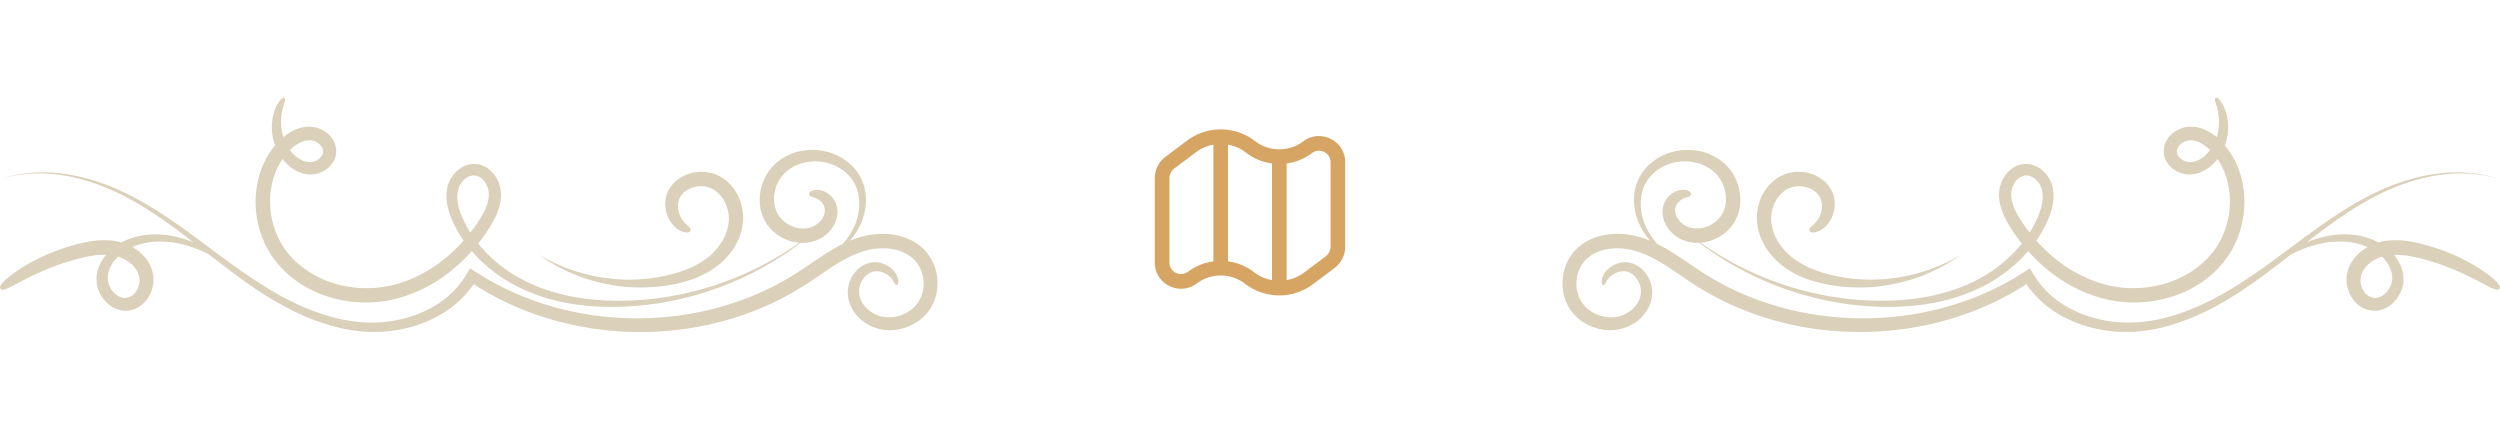 <svg xmlns="http://www.w3.org/2000/svg" width="256" height="44" fill="none"><path fill="#DBD0B9" d="M74.826 25.854a7.564 7.564 0 0 1-1.803 1.683 9.703 9.703 0 0 1-2.167 1.07c-.75.263-1.509.45-2.263.58a18.112 18.112 0 0 1-4.396.198 18.305 18.305 0 0 1-3.797-.727c-.282-.086-.555-.164-.815-.268-.13-.048-.256-.091-.382-.139-.06-.021-.125-.047-.186-.069-.06-.026-.117-.052-.182-.078-.234-.1-.464-.195-.68-.29a72.414 72.414 0 0 0-.616-.298 5.657 5.657 0 0 1-.278-.147c-.09-.048-.177-.1-.264-.143-.17-.096-.334-.178-.473-.273-.147-.09-.281-.173-.407-.247-.121-.078-.234-.147-.33-.216l-.602-.42s.225.13.637.364c.1.06.217.12.347.186.13.065.269.134.42.212.148.082.317.147.495.23l.268.12c.091.04.187.083.287.122a18.415 18.415 0 0 0 6.593 1.333c1.335.012 2.748-.13 4.153-.455 1.4-.329 2.787-.848 3.91-1.68a6.324 6.324 0 0 0 1.43-1.453c.39-.546.664-1.147.803-1.757.069-.303.108-.61.108-.905 0-.298-.04-.593-.108-.874a4.33 4.33 0 0 0-.295-.805 3.25 3.25 0 0 0-.451-.68c-.082-.103-.178-.19-.265-.28-.052-.04-.1-.083-.147-.122-.043-.043-.095-.07-.143-.108l-.074-.052-.078-.043c-.052-.03-.1-.065-.151-.087-.053-.026-.105-.047-.152-.07-.052-.025-.104-.038-.156-.06l-.078-.026-.078-.021c-.057-.013-.109-.026-.16-.04-.11-.012-.213-.038-.322-.038a2.643 2.643 0 0 0-1.647.398 1.988 1.988 0 0 0-.641.632c-.278.446-.304.97-.23 1.38.07.42.23.745.381.978.156.238.308.394.434.511.134.121.23.203.295.264.143.134.16.23.138.333a.24.24 0 0 1-.065.143c-.043.04-.117.074-.238.082-.126.013-.303-.008-.542-.095a2.347 2.347 0 0 1-.837-.554 3.252 3.252 0 0 1-.78-1.376 3.316 3.316 0 0 1-.117-1.073c.022-.398.121-.849.364-1.281a3.28 3.28 0 0 1 1.036-1.13c.451-.311.993-.537 1.6-.645a4.29 4.29 0 0 1 .95-.047c.164.004.333.039.502.06.082.018.17.04.256.057.039.012.082.021.126.034.043.013.086.026.13.043.082.03.169.052.251.091l.256.117c.087.04.16.087.243.134.038.022.078.048.117.07l.117.082c.078.052.156.104.225.164.074.06.147.126.221.186a5.017 5.017 0 0 1 1.053 1.402c.17.36.304.74.395 1.134.087.399.134.81.126 1.225-.009.42-.07.831-.174 1.234a6.23 6.23 0 0 1-1.097 2.22Z"/><path fill="#DBD0B9" d="M11.038 28.517c.005.66.408 1.36.951 1.724.272.179.565.275.85.262.07-.009.14-.004.21-.026l.101-.026a.677.677 0 0 1 .101-.035c.013-.01.03-.014.048-.018l.048-.026.093-.053c.03-.021.06-.039.091-.06l.044-.032.044-.039.083-.07.08-.087.039-.04.035-.048.07-.092c.088-.135.166-.27.223-.424.062-.149.092-.306.123-.46.018-.157.026-.31.004-.459a2.019 2.019 0 0 0-.302-.857 2.787 2.787 0 0 0-.644-.717 3.51 3.51 0 0 0-.846-.503 2.719 2.719 0 0 0-.399-.145c-.078.079-.162.162-.236.245-.25.289-.456.608-.6.945l-.027.066-.026.06-.044.132c-.022.088-.048.175-.065.263-.014.087-.04.175-.04.262l-.013.131c0 .044.004.083.004.127Zm38.852-7.629a2.949 2.949 0 0 0 .162-1.028c0-.11-.009-.21-.026-.315a2.236 2.236 0 0 0-.561-1.137c-.294-.302-.653-.46-1.017-.437-.368.021-.749.231-1.038.55a2.114 2.114 0 0 0-.364.539c-.026.048-.044.1-.065.153-.022.048-.035.1-.049.149-.017.052-.026.109-.039.162a2.253 2.253 0 0 0-.03.17c-.07.45-.027.936.087 1.417.118.482.298.967.526 1.435l.079.18c.026.056.06.113.092.17l.18.346c.06.113.126.223.192.336.048.08.092.158.14.237.07-.088.14-.17.206-.258.075-.11.158-.215.237-.32l.223-.328c.154-.218.298-.442.43-.665.267-.442.495-.896.635-1.356Zm-19.516-4.816c.237.184.509.341.793.433.145.044.294.079.447.088a1.43 1.43 0 0 0 .863-.193 1.48 1.48 0 0 0 .36-.297c.206-.236.293-.503.228-.775-.031-.135-.101-.275-.206-.406a1.4 1.4 0 0 0-.425-.35 1.659 1.659 0 0 0-.552-.193c-.049 0-.097-.013-.145-.008-.048 0-.092-.01-.145 0l-.083.004a3.025 3.025 0 0 1-.083.013c-.053.004-.105.018-.162.026-.438.097-.89.355-1.315.713-.087.079-.175.158-.263.24.027.036.049.066.075.097.17.219.377.429.613.608ZM.457 28.762c.175-.175.42-.385.753-.639.67-.503 1.696-1.194 3.34-1.942.411-.18.858-.372 1.353-.55.49-.185 1.025-.36 1.613-.521a14.06 14.06 0 0 1 1.927-.425c.71-.1 1.508-.14 2.358 0 .21.03.425.079.635.14.022-.009.035-.017.053-.026.1-.057.206-.105.306-.153.206-.083.412-.18.623-.245.84-.293 1.704-.398 2.528-.403a9.91 9.91 0 0 1 2.344.311c.539.14 1.052.315 1.53.516a88.772 88.772 0 0 0-2.03-1.535c-1.533-1.129-3.04-2.117-4.508-2.918a23.55 23.55 0 0 0-2.178-1.054c-.088-.035-.175-.075-.263-.114-.087-.035-.18-.066-.267-.1-.175-.07-.35-.136-.521-.206-.176-.061-.351-.118-.522-.175-.17-.061-.337-.122-.508-.166a18.067 18.067 0 0 0-3.725-.744 14.449 14.449 0 0 0-2.852.026c-.386.053-.732.088-1.025.158-.294.066-.544.105-.74.17l-.601.167s.206-.066.596-.184c.197-.066.447-.118.74-.188.29-.079.636-.123 1.026-.188.775-.1 1.744-.17 2.87-.1a18.644 18.644 0 0 1 4.298.813c.17.052.35.11.53.166.171.066.355.127.535.192.087.031.18.062.271.097.088.04.18.074.272.109.732.284 1.472.63 2.226 1.015 1.507.774 3.05 1.74 4.622 2.839 1.573 1.093 3.177 2.323 4.868 3.565 1.692 1.242 3.47 2.498 5.412 3.6 1.94 1.094 4.048 2.038 6.31 2.559.14.03.28.07.42.092l.43.079c.284.06.573.091.862.13.574.075 1.157.106 1.74.101a13.45 13.45 0 0 0 3.483-.476 11.754 11.754 0 0 0 3.225-1.426 9.276 9.276 0 0 0 2.537-2.402l.066-.092.079-.122c.039-.057.074-.11.11-.17l.109-.18.219-.355.11-.174.056-.088.027-.044c.004-.026.022-.013.035-.004.425.267.85.534 1.27.8.132.084.263.158.395.237l.403.227c.263.157.534.293.806.438a28.811 28.811 0 0 0 3.365 1.487c1.152.424 2.322.774 3.514 1.058.298.066.592.14.89.202.302.056.6.113.898.17l.902.145.224.035.228.026.451.057c1.2.135 2.406.214 3.602.218 1.2 0 2.388-.06 3.558-.188a29.754 29.754 0 0 0 3.452-.568c.565-.118 1.118-.272 1.67-.416.271-.083.543-.162.815-.245l.206-.061.197-.07c.135-.044.267-.088.403-.136a28.058 28.058 0 0 0 3.076-1.25c.986-.473 1.936-.98 2.826-1.545.451-.271.88-.569 1.314-.862.434-.293.863-.586 1.293-.87.767-.512 1.55-.997 2.366-1.4a7.196 7.196 0 0 0 1.165-1.754c.119-.24.21-.499.294-.77.035-.136.083-.271.11-.411.013-.07.03-.14.043-.21.013-.07.022-.144.031-.214.017-.075.022-.145.03-.22.005-.074.014-.148.018-.218.005-.149.018-.297.009-.446a4.48 4.48 0 0 0-.105-.901 3.872 3.872 0 0 0-.29-.866 3.674 3.674 0 0 0-.486-.788 4.465 4.465 0 0 0-1.49-1.172c-.289-.14-.6-.254-.915-.341a5.464 5.464 0 0 0-.964-.149 5.23 5.23 0 0 0-.977.048c-.08.018-.162.022-.241.044l-.237.052a4.553 4.553 0 0 0-1.319.564c-.263.176-.5.373-.71.591a3.44 3.44 0 0 0-.525.73c-.035.066-.075.132-.105.202l-.088.206c-.053.14-.11.28-.14.424-.044.14-.066.284-.097.429-.009.074-.013.144-.026.218-.009.07-.004.145-.009.215-.009.284.009.568.07.835.062.263.145.52.268.744.017.03.026.061.043.087l.053.079c.035.052.061.11.1.157.04.049.075.101.119.15.035.052.083.091.123.14.083.095.184.17.271.253l.15.11.07.052.078.048c.053.03.101.061.15.096.056.026.109.053.161.079.101.057.21.087.316.135.425.154.85.197 1.231.171.381-.03.719-.144.99-.302a2 2 0 0 0 .373-.275c.061-.049.11-.101.157-.154.044-.052.093-.105.132-.161.166-.22.263-.442.311-.648.048-.205.044-.407.013-.55a1.28 1.28 0 0 0-.188-.425 1.912 1.912 0 0 0-.276-.306 1.732 1.732 0 0 0-.5-.294c-.14-.056-.245-.074-.328-.105-.171-.039-.241-.113-.28-.21-.023-.048-.04-.096-.023-.153.014-.056.053-.126.158-.2.11-.066.28-.15.548-.167.258-.017.613.035 1.003.24.189.11.394.25.583.451.188.206.372.464.49.805.123.35.158.73.097 1.137a2.89 2.89 0 0 1-.469 1.208 3.074 3.074 0 0 1-.206.28 2.33 2.33 0 0 1-.245.267c-.171.174-.373.336-.596.48a3.772 3.772 0 0 1-2.221.556c-1.06.81-2.52 1.811-4.404 2.809a32.64 32.64 0 0 1-8.369 3.048 31.09 31.09 0 0 1-5.32.683c-1.87.079-3.837-.009-5.831-.372a20.595 20.595 0 0 1-2.984-.792 17.053 17.053 0 0 1-2.896-1.325 15.696 15.696 0 0 1-2.633-1.92 12.653 12.653 0 0 1-1.24-1.278 16.2 16.2 0 0 1-1.148 1.177c-.828.774-1.731 1.47-2.704 2.056a14.55 14.55 0 0 1-3.063 1.4c-4.294 1.417-9.113.371-12.128-2.463-.092-.092-.184-.18-.276-.267l-.131-.136c-.049-.043-.088-.096-.132-.144-.083-.096-.166-.188-.25-.284l-.122-.145-.066-.07-.052-.074a8.973 8.973 0 0 1-.824-1.242 9.957 9.957 0 0 1-.995-2.634 9.91 9.91 0 0 1 .171-5.07 8.648 8.648 0 0 1 .982-2.117c.188-.284.38-.555.595-.805a5.592 5.592 0 0 1-.333-1.964c.005-.113.01-.218.018-.319.004-.1.022-.201.03-.297.018-.188.062-.364.097-.52.153-.644.381-1.05.548-1.313.175-.267.315-.385.403-.442.092-.057.144-.044.184-.017.048.03.079.074.074.179-.008.1-.057.258-.131.53-.075.266-.197.647-.254 1.206-.01.14-.027.29-.027.45 0 .08-.004.163 0 .25l.014.267c.03.346.092.726.223 1.137l.009-.008c.276-.232.583-.442.907-.613.32-.17.67-.306 1.038-.38.088-.018.18-.035.272-.044.048-.009.092-.013.14-.018l.136-.008c.092-.009.193 0 .29 0 .1.004.192.022.288.035a2.924 2.924 0 0 1 1.836 1.067c.22.28.386.621.456.984.074.363.048.74-.061 1.076a2.471 2.471 0 0 1-.509.853c-.43.46-.964.726-1.516.836a2.858 2.858 0 0 1-.815.03 3.397 3.397 0 0 1-1.35-.472 4.343 4.343 0 0 1-.946-.787c-.096-.1-.18-.202-.263-.306a3.819 3.819 0 0 0-.131.196 8.002 8.002 0 0 0-.451.836c-.132.297-.25.604-.35.927-.386 1.29-.465 2.795-.12 4.313.172.761.456 1.518.85 2.24.202.359.435.709.693 1.041.132.162.28.32.416.486.04.039.075.083.11.122l.118.114c.08.074.158.153.237.227 1.284 1.208 2.992 2.074 4.859 2.467a11.357 11.357 0 0 0 5.806-.275 13.32 13.32 0 0 0 2.778-1.238c.889-.52 1.726-1.146 2.497-1.85a16.86 16.86 0 0 0 1.24-1.26c-.04-.053-.079-.11-.118-.162-.084-.114-.15-.236-.228-.359-.07-.118-.149-.236-.22-.358l-.205-.377c-.03-.061-.066-.122-.097-.188l-.092-.192a8.166 8.166 0 0 1-.626-1.619c-.149-.577-.228-1.203-.145-1.837.014-.083.022-.162.04-.24.013-.08.03-.158.057-.237.022-.083.04-.162.07-.24.03-.08.057-.158.096-.232.136-.302.316-.586.535-.836.223-.253.486-.472.789-.643.306-.17.657-.288 1.025-.32.368-.03.745.032 1.082.172.342.14.635.35.88.59a3.433 3.433 0 0 1 .96 2.765 4.72 4.72 0 0 1-.18.936c-.175.599-.442 1.137-.731 1.645-.149.253-.302.494-.46.73l-.237.359c-.083.113-.17.227-.25.345-.148.206-.306.407-.464.604a14.122 14.122 0 0 0 3.68 3.206c.873.53 1.78.971 2.722 1.321.937.35 1.892.621 2.848.827 1.914.398 3.834.53 5.67.499a31.057 31.057 0 0 0 5.24-.538 32.663 32.663 0 0 0 8.36-2.791 32.424 32.424 0 0 0 4.373-2.612 4.209 4.209 0 0 1-1.113-.231c-.158-.062-.32-.114-.474-.197-.078-.04-.157-.075-.232-.114-.074-.048-.149-.092-.227-.14l-.114-.07-.11-.079c-.074-.052-.145-.11-.219-.162-.136-.126-.285-.24-.412-.389-.066-.07-.136-.136-.193-.214a4.709 4.709 0 0 1-.18-.232c-.06-.079-.109-.166-.161-.25l-.08-.13c-.026-.04-.043-.088-.07-.132a4.357 4.357 0 0 1-.39-1.128 4.61 4.61 0 0 1-.078-1.203c.008-.101.008-.202.026-.302.013-.1.026-.201.044-.298.04-.2.079-.402.144-.595.057-.196.132-.384.21-.577.045-.092.093-.184.137-.276.043-.096.1-.183.148-.27.215-.355.47-.696.776-.99.302-.292.635-.546.995-.756.359-.21.74-.372 1.134-.499.198-.065.4-.11.596-.153l.303-.052c.1-.018.206-.022.302-.035.408-.04.815-.04 1.218.004a6.28 6.28 0 0 1 1.179.254c.381.122.745.284 1.09.48.684.39 1.28.92 1.718 1.545.22.315.4.652.53 1.002.132.345.224.7.272 1.05.048.354.066.704.044 1.04-.004.171-.026.338-.044.504-.013.078-.026.162-.044.24a2.09 2.09 0 0 1-.043.24c-.022.08-.04.158-.057.237l-.066.228c-.044.153-.1.297-.149.441a7.273 7.273 0 0 1-.386.81 7.17 7.17 0 0 1-.858 1.203c.32-.132.644-.254.981-.355.486-.14.977-.245 1.468-.302a8.59 8.59 0 0 1 1.459-.03 6.9 6.9 0 0 1 1.41.25c.46.14.895.327 1.302.563.403.25.771.543 1.087.88a4.828 4.828 0 0 1 1.178 2.349c.08.415.11.83.088 1.238-.022.402-.079.8-.197 1.18-.114.377-.267.74-.469 1.068-.096.17-.215.32-.324.472l-.184.21-.092.105-.101.097c-.066.06-.127.127-.197.188-.07.057-.136.114-.206.17-.07.057-.14.11-.215.158-.074.048-.144.1-.219.148-.074.044-.149.084-.223.127-.04.022-.075.044-.11.066l-.118.052c-.079.04-.153.075-.228.11l-.237.092a4.951 4.951 0 0 1-1.875.32 4.548 4.548 0 0 1-2.45-.784 4.62 4.62 0 0 1-.608-.507c-.736-.73-1.135-1.68-1.126-2.577 0-.446.096-.853.24-1.216.15-.359.347-.674.579-.94.232-.263.5-.477.78-.626.28-.153.57-.245.859-.289.07-.008.136-.008.206-.017.035 0 .07-.005.1-.005a.792.792 0 0 0 .101.005l.193.013c.061.009.123.022.184.03.057.01.114.023.171.04.057.018.11.03.162.048.105.04.202.075.294.118.368.18.635.403.823.621.092.114.176.215.233.32.03.052.06.1.083.153.022.048.04.096.061.14.04.087.057.18.07.253a.67.67 0 0 1 .027.202.833.833 0 0 1 0 .148.335.335 0 0 1-.027.11c-.035.122-.083.14-.136.144-.048 0-.105-.017-.162-.11-.013-.021-.03-.047-.043-.078-.018-.03-.044-.066-.066-.105a.598.598 0 0 0-.075-.136c-.035-.048-.057-.104-.11-.157a.598.598 0 0 0-.065-.092c-.026-.03-.057-.057-.083-.092-.057-.065-.132-.127-.21-.192a2.02 2.02 0 0 0-.645-.355 1.725 1.725 0 0 0-.928-.065 1.76 1.76 0 0 0-.982.656 2.267 2.267 0 0 0-.478 1.461c.018.556.298 1.199.837 1.697.136.127.285.25.447.35.167.105.342.201.526.276.373.153.793.236 1.24.24.447 0 .92-.078 1.371-.267l.171-.065c.057-.03.114-.057.167-.083l.083-.044a.52.52 0 0 0 .083-.048c.053-.03.11-.066.162-.096.053-.035.106-.075.158-.11.048-.035.101-.074.15-.118.052-.04.096-.078.148-.122.044-.044.092-.088.136-.136l.07-.07.061-.074c.044-.048.088-.096.127-.149.075-.105.158-.21.215-.328.14-.223.241-.481.32-.748.083-.267.118-.555.132-.849a3.69 3.69 0 0 0-.075-.896 3.45 3.45 0 0 0-.832-1.64 3.95 3.95 0 0 0-.776-.613 4.763 4.763 0 0 0-.964-.411 5.93 5.93 0 0 0-1.104-.188 6.725 6.725 0 0 0-1.183.035 6.613 6.613 0 0 0-1.21.253c-.1.03-.197.062-.302.097a8.52 8.52 0 0 0-.302.113 8.33 8.33 0 0 0-.614.263c-.815.376-1.625.875-2.458 1.43-.42.28-.841.573-1.28.866-.437.298-.889.604-1.366.893a28.481 28.481 0 0 1-2.975 1.622 29.328 29.328 0 0 1-3.243 1.308c-.14.044-.28.092-.42.14l-.21.07-.215.062c-.285.087-.57.17-.855.253-.582.149-1.165.306-1.757.425a30.788 30.788 0 0 1-3.615.568 34.867 34.867 0 0 1-3.715.162 32.977 32.977 0 0 1-3.76-.271l-.473-.061-.232-.03-.237-.04c-.31-.057-.622-.11-.937-.162-.311-.066-.618-.127-.933-.193-.312-.065-.618-.144-.93-.218a32.311 32.311 0 0 1-3.645-1.15 30.603 30.603 0 0 1-3.483-1.606c-.285-.153-.566-.302-.837-.468l-.412-.245c-.14-.083-.276-.162-.412-.25l-.175-.118-.044-.03-.088-.057c-.022.013-.039.052-.057.079l-.035.048-.048.07c-.026.035-.052.065-.074.1a10.289 10.289 0 0 1-2.892 2.651 12.79 12.79 0 0 1-3.545 1.496c-1.236.32-2.497.46-3.746.446a13.824 13.824 0 0 1-1.862-.144c-.303-.048-.61-.087-.907-.153l-.447-.092c-.154-.03-.298-.074-.447-.11-2.362-.59-4.518-1.613-6.476-2.773-1.963-1.168-3.733-2.476-5.403-3.761-.398-.311-.793-.617-1.183-.92a14.37 14.37 0 0 0-1.253-.559c-.613-.24-1.27-.438-1.976-.573a9.297 9.297 0 0 0-2.195-.158c-.75.049-1.512.189-2.23.486-.057.022-.11.048-.167.07.245.14.482.302.71.486.368.301.701.678.955 1.11.259.442.438.937.482 1.492.026.271.005.538-.04.8a3.33 3.33 0 0 1-.223.766c-.1.25-.24.481-.399.7l-.127.162-.065.079-.075.074-.149.144-.162.136a2.597 2.597 0 0 1-1.617.569c-.04 0-.074 0-.114-.005l-.105-.008c-.074-.01-.149-.013-.223-.027l-.21-.052c-.036-.009-.07-.013-.106-.026l-.1-.035-.202-.08a3.689 3.689 0 0 1-.184-.095c-.132-.062-.241-.145-.355-.224-.057-.034-.105-.082-.158-.126a4.743 4.743 0 0 1-.153-.131l-.14-.15-.07-.07-.066-.078-.123-.158c-.04-.052-.07-.109-.11-.161-.034-.057-.074-.114-.104-.17l-.093-.176a3.194 3.194 0 0 1-.35-1.54c0-.07 0-.135.009-.2l.022-.193c.017-.132.052-.254.079-.377.03-.126.07-.244.114-.367.048-.114.087-.236.148-.346.163-.34.373-.651.605-.931a7.396 7.396 0 0 0-1.214.065c-.617.083-1.2.219-1.748.363-.552.145-1.056.298-1.52.455-.47.158-.894.32-1.293.477-1.573.634-2.598 1.194-3.304 1.562-.354.188-.63.328-.845.433-.22.1-.377.166-.5.197-.236.065-.32.004-.385-.079-.062-.079-.097-.175.044-.39.065-.104.18-.244.359-.415Z"/><path fill="#D7A563" fill-rule="evenodd" d="M125 13.25a5.744 5.744 0 0 0-3.45 1.15l-2.2 1.65a2.751 2.751 0 0 0-1.1 2.2v8.629c0 2.213 2.526 3.476 4.297 2.148A4.08 4.08 0 0 1 125 28.21a4.08 4.08 0 0 1 2.453.817l.097.073a5.744 5.744 0 0 0 3.45 1.15 5.744 5.744 0 0 0 3.45-1.15l2.2-1.65a2.751 2.751 0 0 0 1.1-2.2v-8.629c0-2.213-2.526-3.476-4.297-2.148a4.08 4.08 0 0 1-2.453.817 4.08 4.08 0 0 1-2.453-.817l-.097-.073a5.744 5.744 0 0 0-3.45-1.15Zm-2.55 2.35a4.24 4.24 0 0 1 1.8-.784V26.76a5.578 5.578 0 0 0-2.603 1.067 1.186 1.186 0 0 1-1.897-.948V18.25c0-.393.185-.764.5-1l2.2-1.65Zm5.903 12.227a5.578 5.578 0 0 0-2.603-1.067V14.816a4.24 4.24 0 0 1 1.8.784l.097.073a5.578 5.578 0 0 0 2.603 1.067v11.944a4.24 4.24 0 0 1-1.8-.784l-.097-.073Zm5.197.073a4.24 4.24 0 0 1-1.8.784V16.74a5.578 5.578 0 0 0 2.603-1.067 1.186 1.186 0 0 1 1.897.948v8.629c0 .393-.185.764-.5 1l-2.2 1.65Z" clip-rule="evenodd"/><path fill="#DBD0B9" d="M181.173 25.854a7.564 7.564 0 0 0 1.804 1.683c.68.455 1.417.805 2.167 1.07.75.263 1.509.45 2.263.58 1.513.254 3.009.306 4.396.198a18.303 18.303 0 0 0 3.797-.727c.282-.086.555-.164.815-.268.13-.048.256-.091.382-.139.06-.021.125-.047.186-.069.061-.026.117-.052.182-.078.234-.1.464-.195.681-.29a72.5 72.5 0 0 1 .615-.298c.096-.048.187-.096.278-.147.091-.048.177-.1.264-.143.169-.096.334-.178.473-.273.147-.09.281-.173.407-.247.121-.078.234-.147.33-.216l.602-.42s-.225.13-.637.364c-.1.06-.217.12-.347.186-.13.065-.269.134-.42.212-.148.082-.317.147-.495.23l-.268.12c-.091.04-.187.083-.286.122a18.267 18.267 0 0 1-6.594 1.333 17.799 17.799 0 0 1-4.153-.455c-1.4-.329-2.787-.848-3.91-1.68a6.296 6.296 0 0 1-1.43-1.453 4.883 4.883 0 0 1-.802-1.757 4.053 4.053 0 0 1-.109-.905c0-.298.039-.593.109-.874.073-.286.173-.554.294-.805.126-.25.278-.48.451-.68.083-.103.178-.19.265-.28.052-.04.099-.083.147-.122.043-.043.095-.07.143-.108l.074-.052.078-.043c.052-.03.099-.065.151-.087.052-.026.105-.047.152-.07.052-.025.104-.038.156-.06l.078-.026.078-.021c.057-.013.109-.026.161-.04.108-.012.212-.038.321-.038a2.644 2.644 0 0 1 1.647.398c.286.177.494.398.641.632.278.446.304.97.23 1.38-.069.42-.23.745-.381.978a2.66 2.66 0 0 1-.434.511c-.134.121-.23.203-.295.264-.143.134-.16.23-.138.333.008.052.021.1.065.143.043.04.117.074.238.082.126.013.304-.008.542-.095.234-.086.533-.25.837-.554a3.3 3.3 0 0 0 .897-2.45 2.94 2.94 0 0 0-.364-1.28 3.28 3.28 0 0 0-1.036-1.13 4.06 4.06 0 0 0-1.6-.645 4.286 4.286 0 0 0-.949-.047c-.165.004-.334.039-.503.06-.082.018-.169.04-.256.057-.039.012-.082.021-.126.034-.043.013-.086.026-.13.043-.082.03-.169.052-.251.091l-.256.117c-.086.04-.16.087-.243.134-.039.022-.078.048-.117.07l-.117.082c-.078.052-.156.104-.225.164-.074.06-.147.126-.221.186a4.958 4.958 0 0 0-1.053 1.402c-.17.36-.304.74-.395 1.134-.087.399-.134.81-.126 1.225.009.42.07.831.174 1.234.208.809.594 1.562 1.096 2.22Z"/><path fill="#DBD0B9" d="M244.962 28.517c-.005.66-.408 1.36-.951 1.724-.272.179-.565.275-.85.262-.07-.009-.14-.004-.21-.026a3.61 3.61 0 0 0-.101-.026.697.697 0 0 0-.101-.035c-.013-.01-.031-.014-.048-.018l-.048-.026-.092-.053c-.031-.021-.062-.039-.092-.06l-.044-.032-.044-.039-.083-.07-.079-.087-.04-.04a1.657 1.657 0 0 1-.035-.048l-.07-.092a2.214 2.214 0 0 1-.223-.424c-.062-.149-.092-.306-.123-.46a2.009 2.009 0 0 1 .298-1.317 2.8 2.8 0 0 1 .644-.716c.254-.206.543-.377.846-.503.131-.062.263-.105.398-.145.079.079.163.162.237.245.25.289.456.608.6.945l.027.066.026.06.044.132c.022.088.048.175.065.263.014.087.04.175.04.262l.013.131c0 .044-.004.083-.004.127Zm-38.852-7.629a2.994 2.994 0 0 1-.162-1.028c0-.11.009-.21.026-.315.075-.424.276-.84.561-1.137.294-.302.653-.46 1.017-.437.368.021.749.231 1.038.55.149.158.272.346.364.539.026.048.043.1.065.153.022.048.035.1.049.149.017.052.026.109.039.162.013.056.022.113.031.17.07.45.026.936-.088 1.417a7.241 7.241 0 0 1-.526 1.435l-.079.18c-.026.056-.061.113-.092.17l-.179.346c-.062.113-.127.223-.193.336-.048.08-.092.158-.14.237-.07-.088-.14-.17-.206-.258-.075-.11-.158-.215-.237-.32l-.223-.328a10.021 10.021 0 0 1-.43-.665c-.267-.442-.495-.896-.635-1.356Zm19.516-4.816a2.657 2.657 0 0 1-.793.433 1.94 1.94 0 0 1-.447.088 1.432 1.432 0 0 1-.434-.027 1.614 1.614 0 0 1-.43-.166 1.498 1.498 0 0 1-.359-.297c-.206-.236-.293-.503-.228-.775a1.03 1.03 0 0 1 .206-.406c.11-.136.254-.258.425-.35.171-.096.36-.162.552-.193.049 0 .097-.013.145-.008.048 0 .092-.01.145 0l.083.004.083.013c.053.004.105.018.162.026.438.097.89.355 1.315.713.087.079.175.158.263.24-.027.036-.049.066-.075.097a3.382 3.382 0 0 1-.613.608Zm29.917 12.69a7.581 7.581 0 0 0-.753-.639c-.671-.503-1.696-1.194-3.339-1.942-.412-.18-.859-.372-1.354-.55a18.859 18.859 0 0 0-1.613-.521 14.061 14.061 0 0 0-1.927-.425c-.71-.1-1.508-.14-2.358 0-.21.03-.425.079-.635.14-.022-.009-.035-.017-.053-.026-.1-.057-.206-.105-.306-.153-.206-.083-.412-.18-.623-.245-.841-.293-1.704-.398-2.528-.403a9.91 9.91 0 0 0-2.344.311 11.2 11.2 0 0 0-1.529.516 87.476 87.476 0 0 1 2.029-1.535c1.533-1.129 3.04-2.117 4.508-2.918a23.481 23.481 0 0 1 2.178-1.054c.088-.035.175-.075.263-.114.087-.035.179-.066.267-.1.175-.07.351-.136.522-.206.175-.061.35-.118.521-.175.171-.061.337-.122.508-.166a18.073 18.073 0 0 1 3.725-.744c1.112-.1 2.072-.057 2.852.026.386.053.732.088 1.025.158.294.066.544.105.741.17l.6.167s-.206-.066-.596-.184c-.197-.066-.447-.118-.74-.188-.29-.079-.636-.123-1.026-.188-.775-.1-1.744-.17-2.87-.1a18.655 18.655 0 0 0-4.298.813c-.171.052-.35.11-.53.166-.171.066-.355.127-.535.192-.087.031-.179.062-.271.097-.088.04-.18.074-.272.109-.732.284-1.472.63-2.226 1.015-1.507.774-3.049 1.74-4.622 2.839-1.573 1.093-3.177 2.323-4.868 3.565-1.692 1.242-3.471 2.498-5.412 3.6-1.941 1.094-4.048 2.038-6.309 2.559-.14.03-.281.07-.421.092l-.429.079c-.285.06-.574.091-.863.13-.574.075-1.157.106-1.74.101a13.447 13.447 0 0 1-3.483-.476 11.749 11.749 0 0 1-3.225-1.426 9.284 9.284 0 0 1-2.537-2.402l-.066-.092-.079-.122a2.36 2.36 0 0 1-.109-.17l-.11-.18-.219-.355-.109-.174-.057-.088-.027-.044c-.004-.026-.021-.013-.035-.004-.425.267-.85.534-1.27.8-.132.084-.263.158-.395.237l-.403.227c-.263.157-.534.293-.806.438a28.832 28.832 0 0 1-3.365 1.487 30.885 30.885 0 0 1-3.514 1.058c-.298.066-.592.14-.89.202-.302.056-.6.113-.898.17l-.902.145-.224.035-.228.026-.451.057a33.232 33.232 0 0 1-3.602.218c-1.2 0-2.388-.06-3.557-.188a29.731 29.731 0 0 1-3.453-.568c-.565-.118-1.117-.272-1.67-.416-.271-.083-.543-.162-.815-.245l-.205-.061-.198-.07a28.14 28.14 0 0 1-3.479-1.387 27.414 27.414 0 0 1-2.826-1.544c-.451-.271-.88-.569-1.314-.862-.434-.293-.863-.586-1.293-.87-.767-.512-1.551-.997-2.366-1.4a7.169 7.169 0 0 1-1.165-1.754 5.09 5.09 0 0 1-.294-.77c-.035-.136-.083-.271-.109-.411-.014-.07-.031-.14-.044-.21-.013-.07-.022-.144-.031-.214-.018-.075-.022-.145-.031-.22-.004-.074-.013-.148-.017-.218-.005-.149-.018-.297-.009-.446a4.43 4.43 0 0 1 .105-.901c.057-.298.162-.586.289-.866.127-.28.29-.543.487-.788a4.468 4.468 0 0 1 1.489-1.172c.29-.14.601-.254.916-.341.316-.079.636-.127.964-.149a5.23 5.23 0 0 1 .977.048c.079.018.162.022.241.044l.237.052a4.56 4.56 0 0 1 1.319.564c.263.176.499.373.71.591.21.219.381.468.525.73.035.066.075.132.106.202l.087.206c.053.14.11.28.14.424.044.14.066.284.097.429.009.074.013.144.026.218.009.07.004.145.009.215.009.284-.009.568-.07.835-.062.263-.145.52-.268.744-.017.03-.026.061-.043.087l-.053.079c-.035.052-.061.11-.101.157-.039.049-.074.101-.118.15-.035.052-.083.091-.123.14-.083.095-.184.17-.271.253l-.149.11-.07.052-.079.048c-.053.03-.101.061-.149.096-.057.026-.11.053-.162.079-.101.057-.211.087-.316.135-.425.154-.85.197-1.231.171a2.35 2.35 0 0 1-.99-.302 1.996 1.996 0 0 1-.373-.275c-.061-.049-.109-.101-.158-.154-.043-.052-.092-.105-.131-.161a1.72 1.72 0 0 1-.311-.648 1.312 1.312 0 0 1-.013-.55c.035-.154.105-.303.188-.425.088-.123.184-.223.276-.306a1.74 1.74 0 0 1 .5-.294c.14-.056.245-.074.328-.105.171-.039.241-.113.281-.21.022-.048.039-.096.022-.153-.013-.056-.053-.126-.158-.2a1.17 1.17 0 0 0-.548-.167c-.258-.017-.613.035-1.003.24a2.303 2.303 0 0 0-1.074 1.255c-.122.351-.157.732-.096 1.138.057.407.21.823.469 1.208.061.096.131.188.206.28.074.091.153.183.245.267.171.174.373.336.596.48a3.77 3.77 0 0 0 2.221.556 31.68 31.68 0 0 0 4.404 2.809 32.63 32.63 0 0 0 8.369 3.048c1.66.36 3.448.608 5.319.683 1.871.079 3.838-.009 5.832-.372a20.586 20.586 0 0 0 2.984-.792c.99-.345 1.963-.787 2.896-1.325a15.694 15.694 0 0 0 2.633-1.92c.443-.394.855-.823 1.24-1.278.364.411.745.805 1.148 1.177.829.774 1.731 1.47 2.704 2.056a14.52 14.52 0 0 0 3.063 1.4c4.294 1.417 9.113.371 12.128-2.463.092-.092.184-.18.276-.267l.131-.136c.048-.043.088-.096.132-.144.083-.096.166-.188.25-.284l.122-.145.066-.07.052-.074c.316-.398.588-.814.824-1.242a9.948 9.948 0 0 0 .995-2.634 9.909 9.909 0 0 0-.171-5.07 9.004 9.004 0 0 0-.425-1.106 8.856 8.856 0 0 0-.556-1.01 8.19 8.19 0 0 0-.596-.806 5.634 5.634 0 0 0 .333-1.964c-.005-.113-.009-.218-.018-.319-.004-.1-.022-.201-.031-.297-.017-.188-.061-.364-.096-.52a4.115 4.115 0 0 0-.548-1.313c-.175-.267-.315-.385-.403-.442-.092-.057-.144-.044-.184-.017-.048.03-.079.074-.074.179.008.1.057.258.131.53.075.266.197.647.254 1.206.009.14.027.29.027.45 0 .08.004.163 0 .25l-.014.267c-.03.346-.092.726-.223 1.137l-.009-.008a5.155 5.155 0 0 0-.907-.613c-.32-.17-.67-.306-1.038-.38a2.715 2.715 0 0 0-.272-.044 1.52 1.52 0 0 0-.14-.018l-.136-.008c-.092-.009-.193 0-.289 0-.101.004-.193.022-.289.035a2.923 2.923 0 0 0-1.836 1.067c-.219.28-.386.621-.456.984-.074.363-.048.74.061 1.076.114.333.298.622.509.853.429.46.964.726 1.516.836.271.052.565.057.815.03a3.394 3.394 0 0 0 1.349-.472 4.263 4.263 0 0 0 .947-.787c.096-.1.179-.202.263-.306.043.06.087.126.131.196.162.263.316.543.451.836.132.297.25.604.351.927a8.548 8.548 0 0 1 .118 4.313 8.602 8.602 0 0 1-.85 2.24 8.41 8.41 0 0 1-.692 1.041c-.132.162-.281.32-.416.486-.04.039-.075.083-.11.122l-.118.114c-.079.074-.158.153-.237.227-1.284 1.208-2.992 2.074-4.859 2.467a11.358 11.358 0 0 1-5.806-.275 13.345 13.345 0 0 1-2.778-1.238 14.82 14.82 0 0 1-2.497-1.85 16.744 16.744 0 0 1-1.24-1.26l.118-.162c.083-.114.149-.236.228-.359.07-.118.149-.236.219-.358l.206-.377c.031-.061.066-.122.096-.188l.092-.192a8.112 8.112 0 0 0 .627-1.619c.149-.577.228-1.203.145-1.837-.013-.083-.022-.162-.04-.24a1.448 1.448 0 0 0-.057-.237c-.022-.083-.039-.162-.07-.24-.031-.08-.057-.158-.096-.232a3.359 3.359 0 0 0-.535-.836 3.037 3.037 0 0 0-.788-.643 2.564 2.564 0 0 0-1.026-.32 2.34 2.34 0 0 0-1.082.172c-.342.14-.635.35-.881.59a3.435 3.435 0 0 0-.959 2.765c.026.323.092.634.179.936.176.599.443 1.137.732 1.645.149.253.302.494.46.73l.237.359c.083.113.171.227.249.345.149.206.307.407.465.604a14.116 14.116 0 0 1-3.681 3.206 15.93 15.93 0 0 1-2.721 1.321c-.937.35-1.892.621-2.848.827-1.914.398-3.833.53-5.669.499a31.062 31.062 0 0 1-5.241-.538 32.667 32.667 0 0 1-8.36-2.791 32.435 32.435 0 0 1-4.373-2.612 4.21 4.21 0 0 0 1.113-.231c.158-.062.32-.114.473-.197.079-.04.158-.075.233-.114.074-.048.149-.092.228-.14l.113-.07.11-.079c.074-.052.145-.11.219-.162.136-.126.285-.24.412-.389.066-.07.136-.136.193-.214.061-.075.122-.153.179-.232.062-.079.11-.166.162-.25l.079-.13c.027-.04.044-.088.07-.132.184-.35.307-.735.39-1.128.084-.394.101-.8.079-1.203-.008-.101-.009-.202-.026-.302-.013-.1-.026-.201-.044-.298a4.574 4.574 0 0 0-.144-.595 5.694 5.694 0 0 0-.211-.577c-.044-.092-.092-.184-.136-.276-.043-.096-.1-.183-.149-.27a4.761 4.761 0 0 0-.775-.99 5.167 5.167 0 0 0-.995-.756 5.674 5.674 0 0 0-1.135-.499c-.197-.065-.398-.11-.595-.153l-.303-.052c-.101-.018-.206-.022-.302-.035a5.965 5.965 0 0 0-1.218.004 6.281 6.281 0 0 0-1.179.254 5.781 5.781 0 0 0-1.091.48 5.3 5.3 0 0 0-1.717 1.545 4.57 4.57 0 0 0-.531 1.002c-.131.345-.223.7-.271 1.05a5.242 5.242 0 0 0-.044 1.04c.004.171.026.338.044.504.013.078.026.162.044.24.008.083.026.162.043.24.022.08.04.158.057.237l.066.228c.044.153.101.297.149.441.118.285.241.556.386.81.258.459.556.857.858 1.203a10.427 10.427 0 0 0-.981-.355 9.112 9.112 0 0 0-1.468-.302 8.59 8.59 0 0 0-1.459-.03 6.907 6.907 0 0 0-1.411.25c-.46.14-.894.327-1.301.563-.403.25-.771.543-1.087.88a4.82 4.82 0 0 0-1.178 2.349c-.079.415-.11.83-.088 1.238.022.402.079.8.197 1.18.114.377.267.74.469 1.068.096.17.215.32.324.472l.184.21.092.105.101.097c.066.06.127.127.197.188.07.057.136.114.206.17.07.057.14.11.215.158.074.048.144.1.219.148.074.044.149.084.223.127.04.022.075.044.11.066l.118.052c.079.04.153.075.228.11l.237.092a4.946 4.946 0 0 0 1.875.32 4.55 4.55 0 0 0 2.449-.784 4.58 4.58 0 0 0 .609-.507c.736-.73 1.135-1.68 1.126-2.577a3.26 3.26 0 0 0-.241-1.216 3.439 3.439 0 0 0-.578-.94 2.825 2.825 0 0 0-.78-.626 2.59 2.59 0 0 0-.859-.289c-.07-.008-.136-.008-.206-.017-.035 0-.07-.005-.1-.005a.794.794 0 0 1-.101.005l-.193.013c-.061.009-.123.022-.184.03a1.212 1.212 0 0 0-.171.04c-.057.018-.109.03-.162.048-.105.04-.202.075-.294.118-.368.18-.635.403-.823.621-.092.114-.176.215-.233.32-.03.052-.061.1-.083.153-.022.048-.039.096-.061.14-.04.087-.057.18-.07.253a.668.668 0 0 0-.027.202.916.916 0 0 0 0 .148.353.353 0 0 0 .027.11c.035.122.083.14.136.144.048 0 .105-.017.162-.11.013-.021.03-.047.043-.078.018-.03.044-.066.066-.105a.626.626 0 0 1 .075-.136c.035-.048.057-.104.109-.157a.651.651 0 0 1 .066-.092c.026-.03.057-.057.083-.092.057-.065.132-.127.211-.192.157-.131.372-.263.644-.355.267-.096.596-.135.929-.065.328.079.701.284.981.656a2.267 2.267 0 0 1 .478 1.461c-.018.556-.298 1.199-.837 1.697-.136.127-.285.25-.447.35a3.365 3.365 0 0 1-.526.276 3.346 3.346 0 0 1-1.24.24 3.57 3.57 0 0 1-1.371-.267l-.171-.065c-.057-.03-.114-.057-.167-.083l-.083-.044a.494.494 0 0 1-.083-.048c-.053-.03-.11-.066-.162-.096-.053-.035-.106-.075-.158-.11a1.75 1.75 0 0 1-.149-.118c-.053-.04-.097-.078-.149-.122-.044-.044-.092-.088-.136-.136l-.07-.07-.061-.074a1.915 1.915 0 0 1-.127-.149c-.075-.105-.158-.21-.215-.328a3.37 3.37 0 0 1-.451-1.597 3.66 3.66 0 0 1 .074-.896 3.446 3.446 0 0 1 .832-1.64c.228-.233.487-.438.776-.613.294-.166.618-.306.964-.411a5.944 5.944 0 0 1 1.104-.188c.386-.022.78-.014 1.183.035.403.043.806.13 1.21.253.1.03.197.062.302.097.101.035.201.074.302.113.206.079.412.166.614.263.815.376 1.625.875 2.458 1.43.42.28.841.573 1.279.866.438.298.89.604 1.367.893a28.53 28.53 0 0 0 2.975 1.622c1.039.5 2.125.928 3.243 1.308.14.044.28.092.42.14l.211.07.214.062c.285.087.57.17.855.253.582.149 1.165.306 1.757.425 1.183.253 2.388.455 3.615.568a34.85 34.85 0 0 0 3.715.162 33 33 0 0 0 3.76-.271l.473-.061.232-.03.237-.04c.311-.057.622-.11.937-.162.311-.066.618-.127.934-.193.311-.065.617-.144.928-.218a32.307 32.307 0 0 0 3.646-1.15 30.605 30.605 0 0 0 3.483-1.606c.285-.153.566-.302.837-.468l.412-.245c.14-.083.276-.162.412-.25l.175-.118.044-.03.088-.057c.022.013.039.052.057.079l.035.048.048.07c.026.035.052.065.074.1a10.301 10.301 0 0 0 2.892 2.651 12.793 12.793 0 0 0 3.545 1.496c1.235.32 2.497.46 3.746.446a13.816 13.816 0 0 0 1.862-.144c.303-.048.609-.087.907-.153l.447-.092c.154-.03.298-.074.447-.11 2.362-.59 4.518-1.613 6.476-2.773 1.963-1.168 3.733-2.476 5.403-3.761.398-.311.793-.617 1.183-.92.394-.196.81-.388 1.253-.559.613-.24 1.271-.438 1.976-.573a9.295 9.295 0 0 1 2.195-.158c.749.049 1.512.189 2.23.486.057.022.11.048.167.07-.246.14-.482.302-.71.486a4.192 4.192 0 0 0-.955 1.11 3.463 3.463 0 0 0-.482 1.492c-.026.271-.005.538.039.8.049.263.114.521.224.766.101.25.241.481.399.7l.127.162.065.079.075.074.149.144.162.136c.438.359 1.03.569 1.617.569.039 0 .074 0 .114-.005l.105-.008c.074-.01.149-.013.223-.027l.211-.052c.035-.009.07-.013.105-.026l.1-.035.202-.08c.061-.03.123-.06.184-.095.132-.062.241-.145.355-.224.057-.034.105-.082.158-.126.052-.044.105-.088.153-.131l.14-.15.07-.07.066-.078.123-.158c.039-.052.07-.109.109-.161.035-.057.075-.114.105-.17l.092-.176c.237-.468.369-.997.351-1.54 0-.07 0-.135-.009-.2l-.022-.193c-.017-.132-.052-.254-.079-.377a3.594 3.594 0 0 0-.113-.367c-.049-.114-.088-.236-.149-.346a4.527 4.527 0 0 0-.605-.931 7.4 7.4 0 0 1 1.214.065c.617.083 1.2.219 1.748.363.552.145 1.056.298 1.52.455.469.158.894.32 1.293.477 1.573.634 2.598 1.194 3.304 1.562.354.188.631.328.845.433.219.1.377.166.5.197.236.065.32.004.385-.079.062-.079.097-.175-.044-.39a2.22 2.22 0 0 0-.359-.415Z"/></svg>